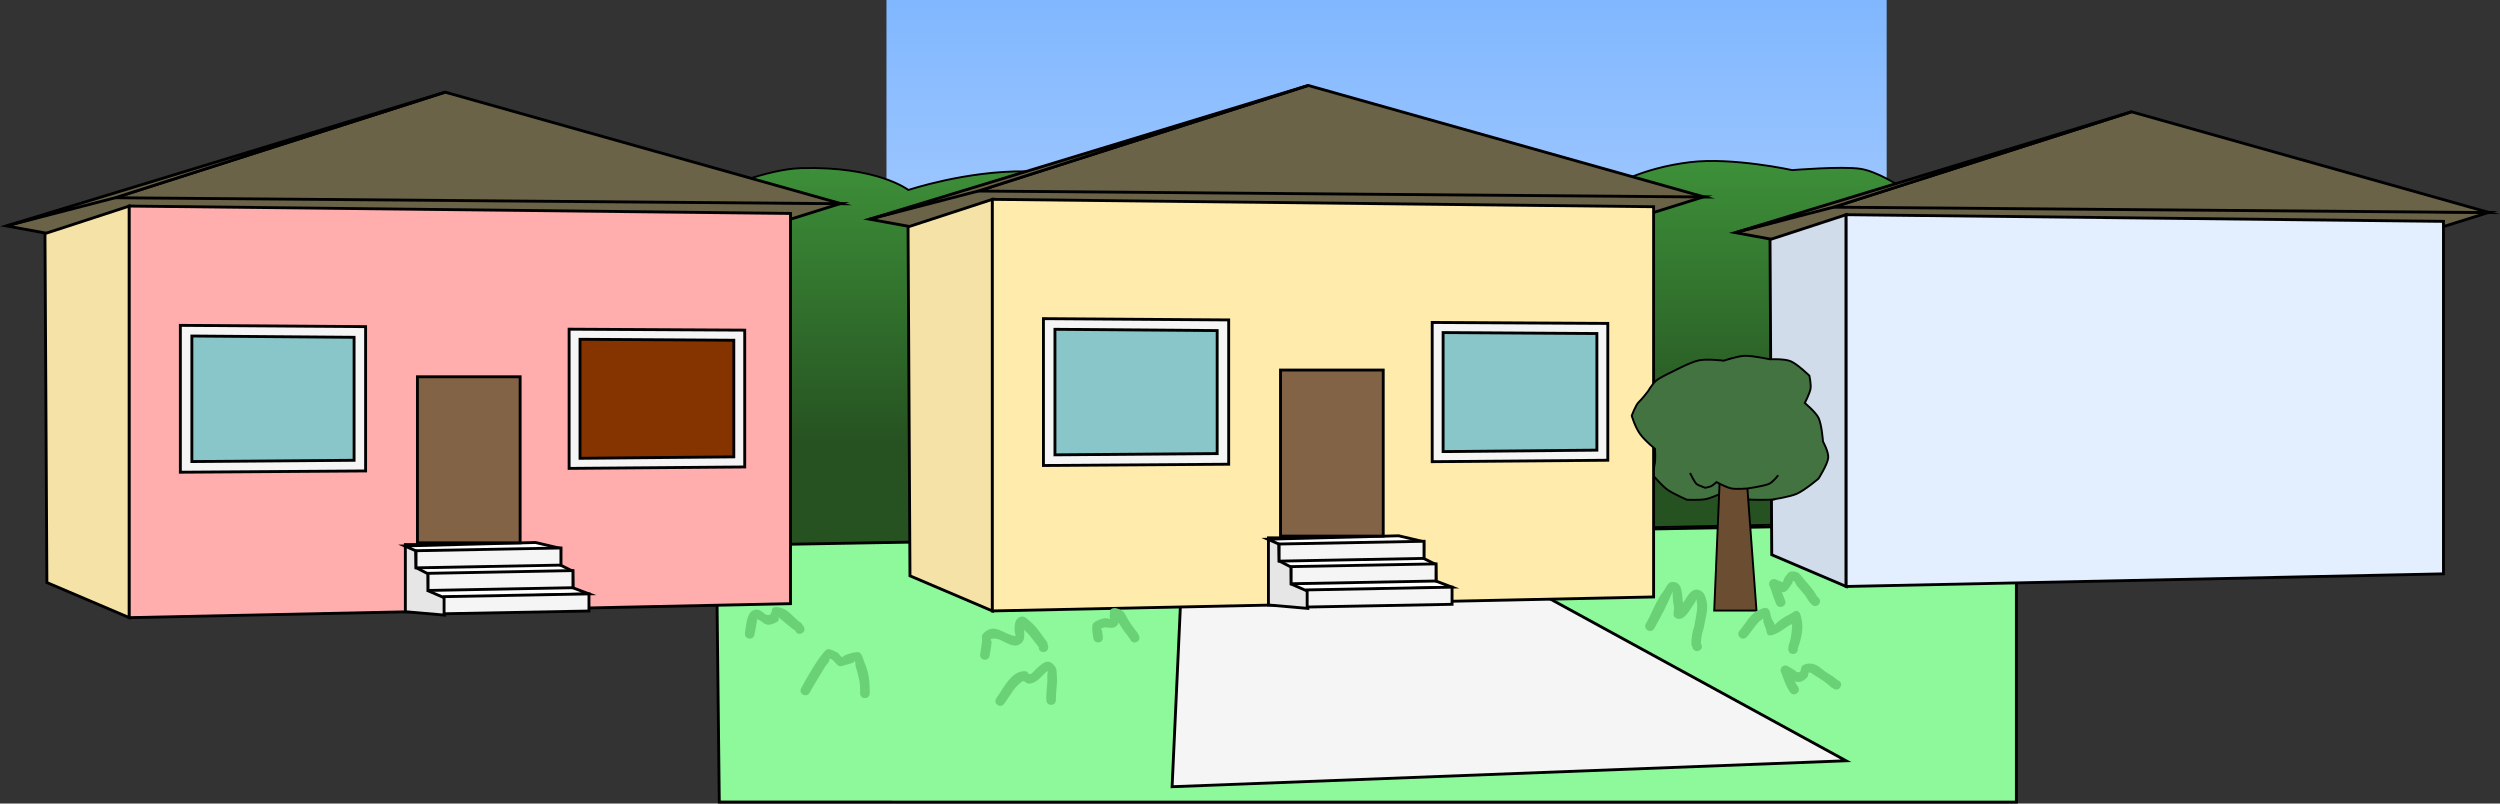 <svg version="1.1" xmlns="http://www.w3.org/2000/svg" xmlns:xlink="http://www.w3.org/1999/xlink" width="1302.289" height="418.563" viewBox="0,0,1302.289,418.563"><rect x="0" y="0" width="1302.289" height="418.563" fill="#333333" stroke="none"/><defs><linearGradient x1="233.243" y1="273.052" x2="233.243" y2="-16.738" gradientUnits="userSpaceOnUse" id="color-1"><stop offset="0" stop-color="#cee0ff"/><stop offset="1" stop-color="#80b7ff"/></linearGradient><linearGradient x1="154.703" y1="67.117" x2="154.703" y2="213.738" gradientUnits="userSpaceOnUse" id="color-2"><stop offset="0" stop-color="#3d9039"/><stop offset="1" stop-color="#265221"/></linearGradient></defs><g transform="translate(489.042,16.738)"><g data-paper-data="{&quot;isPaintingLayer&quot;:true}" fill-rule="nonzero" stroke-linejoin="miter" stroke-miterlimit="10" stroke-dasharray="" stroke-dashoffset="0" style="mix-blend-mode: normal"><path d="M493.754,-16.738v289.79h-521.021v-289.79z" data-paper-data="{&quot;index&quot;:null}" fill="url(#color-1)" stroke="none" stroke-width="0" stroke-linecap="butt"/><path d="M496.436,255.371l-692.887,13.948l5.527,-186.051c0,0 15.699,-6.649 35.049,-6.74c24.311,-0.114 41.468,5.704 41.468,5.704c0,0 24.76,-10.922 42.798,-11.39c39.879,-1.035 55.767,11.39 55.767,11.39c0,0 29.938,-10.053 60.95,-9.706c44.122,0.493 67.444,8.671 67.444,8.671c0,0 25.362,-11.465 53.141,-10.819c29.92,0.696 40.237,7.713 40.237,7.713c0,0 26.607,-9.912 71.289,-8.506c49.325,1.552 73.965,10.577 73.965,10.577c0,0 14.509,-9.296 40.204,-12.426c21.888,-2.666 53.173,4.142 53.173,4.142c0,0 25.766,-2.121 35.418,-0.687c8.871,1.318 20.349,8.971 20.349,8.971z" fill="url(#color-2)" stroke="#000000" stroke-width="1" stroke-linecap="round"/><path d="M-114.354,401.075l-1.502,-133.634l677.177,-12.012v145.646z" fill="#8df99a" stroke="#000000" stroke-width="1.5" stroke-linecap="butt"/><path d="M121.523,393.074l4.505,-98.003l182.94,-5l163.64,89.489z" fill="#f5f5f5" stroke="#000000" stroke-width="1.5" stroke-linecap="butt"/><g stroke="#000000" stroke-width="1.5" stroke-linecap="butt"><g fill="#6a6348"><path d="M24.553,80.776l373.879,5l-29.433,9.217l-383.929,6.319l-21.153,-3.87z"/><path d="M20.553,82.776l171.879,-55l206.318,58.1z"/><path d="M-36.083,97.443l228.516,-69.667l-171.879,55z"/></g><path d="M-15.021,283.223l-1,-181.769l43.91,-14.343v214.391z" fill="#f5e2a6"/><path d="M27.889,301.502v-214.391l344.454,3.843v203.269z" fill="#ffecad"/><g><path d="M171.707,298.408v-34.978h20.522v36.763z" fill="#e6e6e6"/><path d="M192.228,291.27l-8.617,-3.742l-0.09,-8.848l-6.224,-3.221l-0.188,-8.792l-5.751,-2.523l68.174,-1.785l13.112,3.098l-0.036,8.719l6.278,3.124l0.155,8.672l8.317,3.156z" fill="#ffffff"/><g fill="#f5f5f5"><path d="M177.272,275.566v-8.923l75.478,-1.428v8.923z"/><path d="M183.533,287.344v-8.923l75.478,-1.428v8.923z"/><path d="M191.88,299.479v-8.923l75.478,-1.428v8.923z"/></g></g><path d="M178,262.526v-86.5h53.5v86.5z" fill="#836346"/><path d="M54.5,225.75v-76.5l96.5,0.667v75.167z" fill="#f5f5f5"/><path d="M60.5,220.201v-65.402l84.5,0.667v64.068z" fill="#89c6c9"/><path d="M257.011,223.759v-72.518l91.477,0.5v71.268z" fill="#f5f5f5"/><path d="M262.699,218.499v-61.997l80.102,0.5v60.747z" fill="#89c6c9"/></g><g stroke-linecap="butt"><g fill="#6a6348" stroke="#000000" stroke-width="1.5"><path d="M469.636,89.38l337.731,4.517l-26.587,8.326l-346.809,5.708l-19.108,-3.496z"/><path d="M466.023,91.187l155.261,-49.682l186.37,52.483z"/><path d="M414.863,104.435l206.422,-62.931l-155.261,49.682z"/></g><path d="M433.889,272.253l-0.903,-164.195l39.664,-12.956v193.662z" fill="#d1dcea" stroke="#000000" stroke-width="1.5"/><path d="M472.65,288.764v-193.662l311.15,3.471v183.616z" fill="#e3efff" stroke="#000000" stroke-width="1.5"/><g fill="none" stroke="none" stroke-width="1" font-family="sans-serif" font-weight="normal" font-size="12" text-anchor="start"><g/></g></g><g stroke="#000000" stroke-width="1" stroke-linecap="round"><path d="M433.733,243.555c0,0 -8.858,0.303 -13.311,-0.235c-4.317,-0.522 -13.012,-2.947 -13.012,-2.947c0,0 -5.247,2.409 -8.048,2.92c-3.068,0.56 -9.632,0.305 -9.632,0.305c0,0 -7.157,-3.115 -10.168,-5.241c-2.665,-1.881 -6.988,-6.871 -6.988,-6.871c0,0 -0.267,-4.185 0.301,-6.32c0.581,-2.186 0.21,-8.115 0.21,-8.115c0,0 -4.941,-3.845 -7.694,-7.571c-2.76,-3.735 -4.44,-9.676 -4.44,-9.676c0,0 2.115,-5.69 3.655,-7.091c1.755,-1.598 4.847,-5.656 4.847,-5.656c0,0 2.299,-3.984 4.364,-5.624c2.268,-1.801 8.692,-4.741 8.692,-4.741c0,0 8.975,-4.779 13.35,-5.697c4.421,-0.928 13.042,0.157 13.042,0.157c0,0 7.132,-2.42 10.899,-2.537c4.174,-0.129 13.048,1.798 13.048,1.798c0,0 7.568,-0.362 10.852,1c3.578,1.484 9.81,7.569 9.81,7.569c0,0 0.964,4.519 0.58,6.804c-0.411,2.446 -2.968,7.421 -2.968,7.421c0,0 5.742,4.763 7.169,7.786c1.686,3.569 2.3,12.261 2.3,12.261c0,0 3.083,5.523 2.712,8.64c-0.393,3.302 -5.006,10.649 -5.006,10.649c0,0 -7.021,5.997 -11.344,7.935c-3.796,1.702 -13.22,3.077 -13.22,3.077z" fill="#427340"/><path d="M420.802,232.315l5.139,69.005h-22.023l2.936,-69.739z" fill="#6b4d32"/><path d="M437.014,231.108c0,0 -2.453,3.323 -4.63,4.234c-2.883,1.207 -11.153,2.373 -11.153,2.373c0,0 -5.814,0.504 -8.355,-0.016c-2.814,-0.576 -7.795,-3.288 -7.795,-3.288c0,0 -1.718,1.593 -2.643,2.055c-1.023,0.511 -3.23,0.881 -3.23,0.881c0,0 -2.938,-1.047 -4.185,-1.733c-1.198,-0.659 -3.523,-5.608 -3.523,-5.608" fill="#427340"/></g><path d="M-71.382,313.155c-2.236,1.118 -3.354,-1.118 -3.354,-1.118l0.45,0.026c-2.733,-1.661 -4.809,-3.67 -7.276,-5.692c-0.647,-0.53 -1.366,-0.99 -1.926,-1.609c0.293,1.834 0.168,2.33 -3.221,3.529c-4.338,1.535 -4.757,-1.74 -8.045,-2.485c-0.202,-0.046 0.067,0.414 0.043,0.62c-0.099,0.852 -0.259,1.696 -0.41,2.54c-0.293,1.641 -0.614,3.276 -0.921,4.914c0,0 -0.461,2.457 -2.918,1.996c-2.457,-0.461 -1.996,-2.918 -1.996,-2.918c0.555,-2.957 0.652,-10.752 4.712,-11.926c4.268,-1.234 4.828,3.286 7.955,2.515c1.48,-0.365 1.221,-3.384 1.904,-3.708c1.491,-0.709 3.375,-0.204 4.943,0.314c3.557,1.176 6.47,5.698 9.73,7.622l1.45,2.026c0,0 1.118,2.236 -1.118,3.354z" fill="#6ad176" stroke="none" stroke-width="0.5" stroke-linecap="butt"/><path d="M-38.5,346.919c-2.5,0 -2.5,-2.5 -2.5,-2.5v-2c0.012,-4.593 -1.121,-7.771 -2.345,-12.134c-0.244,-0.869 0.047,-1.88 -0.369,-2.681c-0.15,-0.288 -0.351,0.59 -0.644,0.731c-0.931,0.449 -6.709,2.126 -7.105,2.04c-2.196,-0.472 -3.152,-3.868 -5.391,-4.041c-0.364,-0.028 0.025,0.762 -0.146,1.085c-0.74,1.399 -1.902,2.538 -2.705,3.902c-2.526,4.29 -5.218,8.423 -7.6,12.795c0,0 -1.197,2.195 -3.392,0.998c-2.195,-1.197 -0.998,-3.392 -0.998,-3.392c2.804,-5.135 5.809,-10.409 9.139,-15.226c0.683,-0.988 3.604,-4.882 4.41,-4.992c1.895,-0.258 3.756,0.901 5.452,1.784c0.906,0.471 1.185,1.861 2.157,2.175c0.625,0.202 1.136,-0.671 1.746,-0.915c1.354,-0.542 6.223,-2.24 7.505,-1.313c1.603,1.159 1.849,3.502 2.631,5.319c1.984,4.608 2.644,8.907 2.655,13.866v2c0,0 0,2.5 -2.5,2.5z" fill="#6ad176" stroke="none" stroke-width="0.5" stroke-linecap="butt"/><path d="M54.5,322.919c-2.5,0 -2.5,-2.5 -2.5,-2.5l0.5,0.5c-1.785,-2.394 -3.676,-4.613 -5.493,-6.99c-0.671,-0.878 -1.801,-1.706 -2.5,-2.616c-0.001,0.203 -0.006,0.405 -0.007,0.606c-0.02,2.95 0.489,5.732 -3.108,7.335c-3.005,1.339 -7.537,-2.036 -10.138,-2.949c-0.431,-0.151 -3.501,-0.848 -4.167,-0.01c-0.278,0.35 0.417,0.832 0.408,1.279c-0.031,1.524 -0.739,5.515 -1.029,7.256c0,0 -0.411,2.466 -2.877,2.055c-2.466,-0.411 -2.055,-2.877 -2.055,-2.877c0.374,-2.24 0.705,-4.489 0.971,-6.744c0.146,-1.239 -0.425,-2.792 0.408,-3.721c5.841,-6.517 10.935,0.307 16.695,1.041c0.882,0.112 -0.102,-1.776 -0.108,-2.665c-0.018,-2.511 -0.293,-6.69 3.558,-7.461c1.76,-0.352 3.287,1.531 4.68,2.663c3.225,2.622 6.221,7.425 8.762,10.797l0.5,2.5c0,0 0,2.5 -2.5,2.5z" fill="#6ad176" stroke="none" stroke-width="0.5" stroke-linecap="butt"/><path d="M58.5,350.419c-2.5,0 -2.5,-2.5 -2.5,-2.5v-1c0,-2.831 0.281,-5.407 0.509,-8.206c0.084,-1.035 0.028,-2.078 -0.002,-3.117c-0.026,-0.894 0.543,-3.264 -0.135,-2.681c-2.879,2.476 -5.205,6.294 -9.596,6.493c-1.147,0.052 -2.276,-1.877 -3.22,-1.224c-4.518,3.128 -6.414,7.512 -9.556,11.734c0,0 -1.5,2 -3.5,0.5c-2,-1.5 -0.5,-3.5 -0.5,-3.5c3.528,-4.661 7.921,-14.963 15.553,-13.938c0.731,0.098 0.938,1.375 1.671,1.448c1.31,0.13 2.152,-1.526 3.137,-2.399c3.102,-2.747 6.676,-6.822 10.289,-1.385c0.862,1.297 0.689,3.046 0.843,4.597c0.38,3.836 -0.494,7.804 -0.494,11.677v1c0,0 0,2.5 -2.5,2.5z" fill="#6ad176" stroke="none" stroke-width="0.5" stroke-linecap="butt"/><path d="M103.118,317.655c-2.236,1.118 -3.354,-1.118 -3.354,-1.118l-0.216,-0.556c-1.899,-2.374 -3.633,-4.636 -5.18,-7.256c-0.19,-0.321 -0.468,-0.736 -0.757,-1.179c-0.194,0.674 -0.493,1.291 -0.844,1.641c-2.543,2.543 -6.033,-0.347 -8.181,1.608c-0.254,0.231 0.337,0.61 0.407,0.947c0.228,1.096 0.321,2.216 0.481,3.324c0,0 0.354,2.475 -2.121,2.828c-2.475,0.354 -2.828,-2.121 -2.828,-2.121c-0.198,-1.404 -1.203,-6.414 -0.112,-7.73c1.212,-1.463 3.282,-1.972 5.084,-2.573c0.872,-0.29 1.839,-0.083 2.756,-0.039c0.334,0.016 0.742,0.456 0.979,0.22c0.236,-0.236 -0.274,-0.649 -0.22,-0.979c0.24,-1.467 -0.253,-3.679 1.086,-4.324c1.689,-0.813 3.952,0.103 5.505,1.152c1.524,1.03 2.041,3.061 3.028,4.612c1.528,2.4 3.036,4.514 4.82,6.744l0.784,1.444c0,0 1.118,2.236 -1.118,3.354z" fill="#6ad176" stroke="none" stroke-width="0.5" stroke-linecap="butt"/><path d="M396.118,322.155c-2.236,1.118 -3.354,-1.118 -3.354,-1.118l-0.764,-2.118c0.008,-3.419 0.486,-6.333 1.567,-9.576c0.659,-4.651 2.205,-9.149 1.056,-13.837c-0.117,-0.478 -0.326,0.937 -0.583,1.357c-0.622,1.017 -1.292,2.005 -1.983,2.976c-1.275,1.792 -4.586,7.995 -8.602,5.045c-1.466,-1.077 -0.248,-3.63 -0.455,-5.437c-0.105,-0.916 -0.381,-1.807 -0.481,-2.724c-0.153,-1.406 -0.207,-2.821 -0.278,-4.234c-0.018,-0.361 0.147,-1.418 0.011,-1.083c-2.643,6.496 -6.041,13.056 -9.581,19.253c0,0 -1.24,2.171 -3.411,0.93c-2.171,-1.24 -0.93,-3.411 -0.93,-3.411c3.139,-5.49 5.222,-11.825 9.084,-16.853c1.328,-1.728 2.168,-4.667 4.335,-4.894c5.842,-0.611 5.364,6.986 5.727,9.633c0.045,0.331 0.162,0.75 0.277,1.205c0.065,-0.089 0.129,-0.18 0.19,-0.271c1.861,-2.779 4.632,-8.988 9.434,-5.667c1.562,1.08 2.107,3.243 2.573,5.084c1.121,4.434 -0.873,9.695 -1.516,14.079c-0.972,2.915 -1.441,5.356 -1.433,8.424l0.236,-0.118c0,0 1.118,2.236 -1.118,3.354z" fill="#6ad176" stroke="none" stroke-width="0.5" stroke-linecap="butt"/><path d="M458.268,298.187c-1.768,1.768 -3.536,0 -3.536,0l-1.403,-1.527c-1.899,-3.339 -3.717,-5.261 -6.218,-8.102c-0.756,-0.859 -1.008,-2.807 -2.146,-2.682c-0.378,0.042 -0.066,0.803 -0.304,1.1c-1.345,1.671 -2.311,4.138 -4.377,4.717c-0.434,0.121 -0.825,0.003 -1.195,-0.242c0.506,1.518 1.077,3.015 1.709,4.484c0,0 0.985,2.298 -1.313,3.283c-2.298,0.985 -3.283,-1.313 -3.283,-1.313c-0.994,-2.327 -1.861,-4.713 -2.559,-7.145l-0.943,-2.359c-0.129,-0.301 -0.2,-0.633 -0.2,-0.981c0,-1.381 1.119,-2.5 2.5,-2.5c0.348,0 0.68,0.071 0.981,0.2l3.557,1.423c0.622,-0.655 0.669,-2.051 1.305,-2.796c0.917,-1.074 1.786,-2.656 3.192,-2.784c4.262,-0.385 4.847,2.08 6.854,4.318c2.694,3.005 4.745,5.347 6.782,8.898l0.597,0.473c0,0 1.768,1.768 0,3.536z" fill="#6ad176" stroke="none" stroke-width="0.5" stroke-linecap="butt"/><path d="M445,323.919c-2.5,0 -2.5,-2.5 -2.5,-2.5l0.179,-1.928c0.7,-1.713 1.116,-3.55 1.341,-5.386c0.177,-1.439 0.388,-2.876 0.484,-4.323c0.031,-0.464 -0.027,-0.939 -0.072,-1.411c-0.384,0.15 -0.774,0.295 -1.117,0.505c-2.527,1.552 -7.821,5.812 -10.865,5.314c-1.432,-0.234 -1.19,-2.648 -1.815,-3.958c-0.733,-1.535 -1.245,-3.255 -1.282,-4.961c-0.022,0.136 -0.059,0.257 -0.116,0.321c-0.626,0.705 -1.622,1.012 -2.244,1.72c-2.176,2.478 -3.936,5.303 -6.125,7.769c0,0 -1.661,1.869 -3.529,0.208c-1.869,-1.661 -0.208,-3.529 -0.208,-3.529c2.908,-3.266 5.475,-8.668 9.63,-10.511c1.52,-0.674 3.455,-1.918 4.876,-1.054c1.651,1.003 1.424,3.592 2.207,5.359c0.461,1.04 1.327,1.935 1.52,3.056c0.014,0.084 -0.019,0.187 -0.079,0.295c2.333,-2.314 4.778,-4.197 7.875,-5.594c1.389,-0.627 2.844,-2.353 4.232,-1.725c1.532,0.693 1.69,2.957 2.096,4.589c1.107,4.457 -0.531,11.015 -2.167,15.175l0.179,0.072c0,0 0,2.5 -2.5,2.5z" fill="#6ad176" stroke="none" stroke-width="0.5" stroke-linecap="butt"/><path d="M469.736,341.037c-1.118,2.236 -3.354,1.118 -3.354,1.118l-1.65,-0.968c-2.263,-2.324 -5.643,-4.427 -8.484,-6.103c-0.972,-0.574 -2.557,-2.203 -3.15,-1.242c-0.383,0.62 -0.123,1.561 -0.614,2.099c-2.047,2.239 -4.032,3.183 -6.601,2.174c0.442,0.995 0.957,1.948 1.616,2.805c0,0 1.5,2 -0.5,3.5c-2,1.5 -3.5,-0.5 -3.5,-0.5c-1.604,-2.181 -2.606,-4.768 -3.544,-7.307l-1.263,-3.229c-0.124,-0.297 -0.193,-0.622 -0.193,-0.964c0,-1.381 1.119,-2.5 2.5,-2.5c0.485,0 0.938,0.138 1.321,0.377l4.252,2.551l-0.193,0.321c0.547,0.139 1.102,0.241 1.668,0.291c1.304,0.116 0.775,-2.719 1.852,-3.463c1.23,-0.85 2.868,-1.192 4.358,-1.065c3.736,0.32 5.67,3.131 8.555,4.86c1.91,1.144 3.863,2.3 5.453,3.859l0.35,0.032c0,0 2.236,1.118 1.118,3.354z" fill="#6ad176" stroke="none" stroke-width="0.5" stroke-linecap="butt"/><g stroke="#000000" stroke-width="1.5" stroke-linecap="butt"><g fill="#6a6348"><path d="M-425.042,84.275l373.879,5l-29.433,9.217l-383.929,6.319l-21.153,-3.87z"/><path d="M-429.042,86.275l171.879,-55l206.318,58.1z"/><path d="M-485.678,100.941l228.516,-69.667l-171.879,55z"/></g><path d="M-464.616,286.721l-1,-181.769l43.91,-14.343v214.391z" fill="#f5e2a6"/><path d="M-421.706,305v-214.391l344.454,3.843v203.269z" fill="#ffadad"/><g><path d="M-277.888,301.907v-34.978h20.522v36.763z" fill="#e6e6e6"/><path d="M-257.366,294.768l-8.617,-3.742l-0.09,-8.848l-6.224,-3.221l-0.188,-8.792l-5.751,-2.523l68.174,-1.785l13.112,3.098l-0.036,8.719l6.278,3.124l0.155,8.672l8.317,3.156z" fill="#ffffff"/><g fill="#f5f5f5"><path d="M-272.323,279.064v-8.923l75.478,-1.428v8.923z"/><path d="M-266.062,290.842v-8.923l75.478,-1.428v8.923z"/><path d="M-257.714,302.978v-8.923l75.478,-1.428v8.923z"/></g></g><path d="M-271.595,266.025v-86.5h53.5v86.5z" fill="#836346"/><path d="M-395.095,229.249v-76.5l96.5,0.667v75.167z" fill="#f5f5f5"/><path d="M-389.095,223.699v-65.402l84.5,0.667v64.068z" fill="#89c6c9"/><path d="M-192.583,227.258v-72.518l91.477,0.5v71.268z" fill="#f5f5f5"/><path d="M-186.895,221.997v-61.997l80.102,0.5v60.747z" fill="#853400"/></g></g></g></svg>